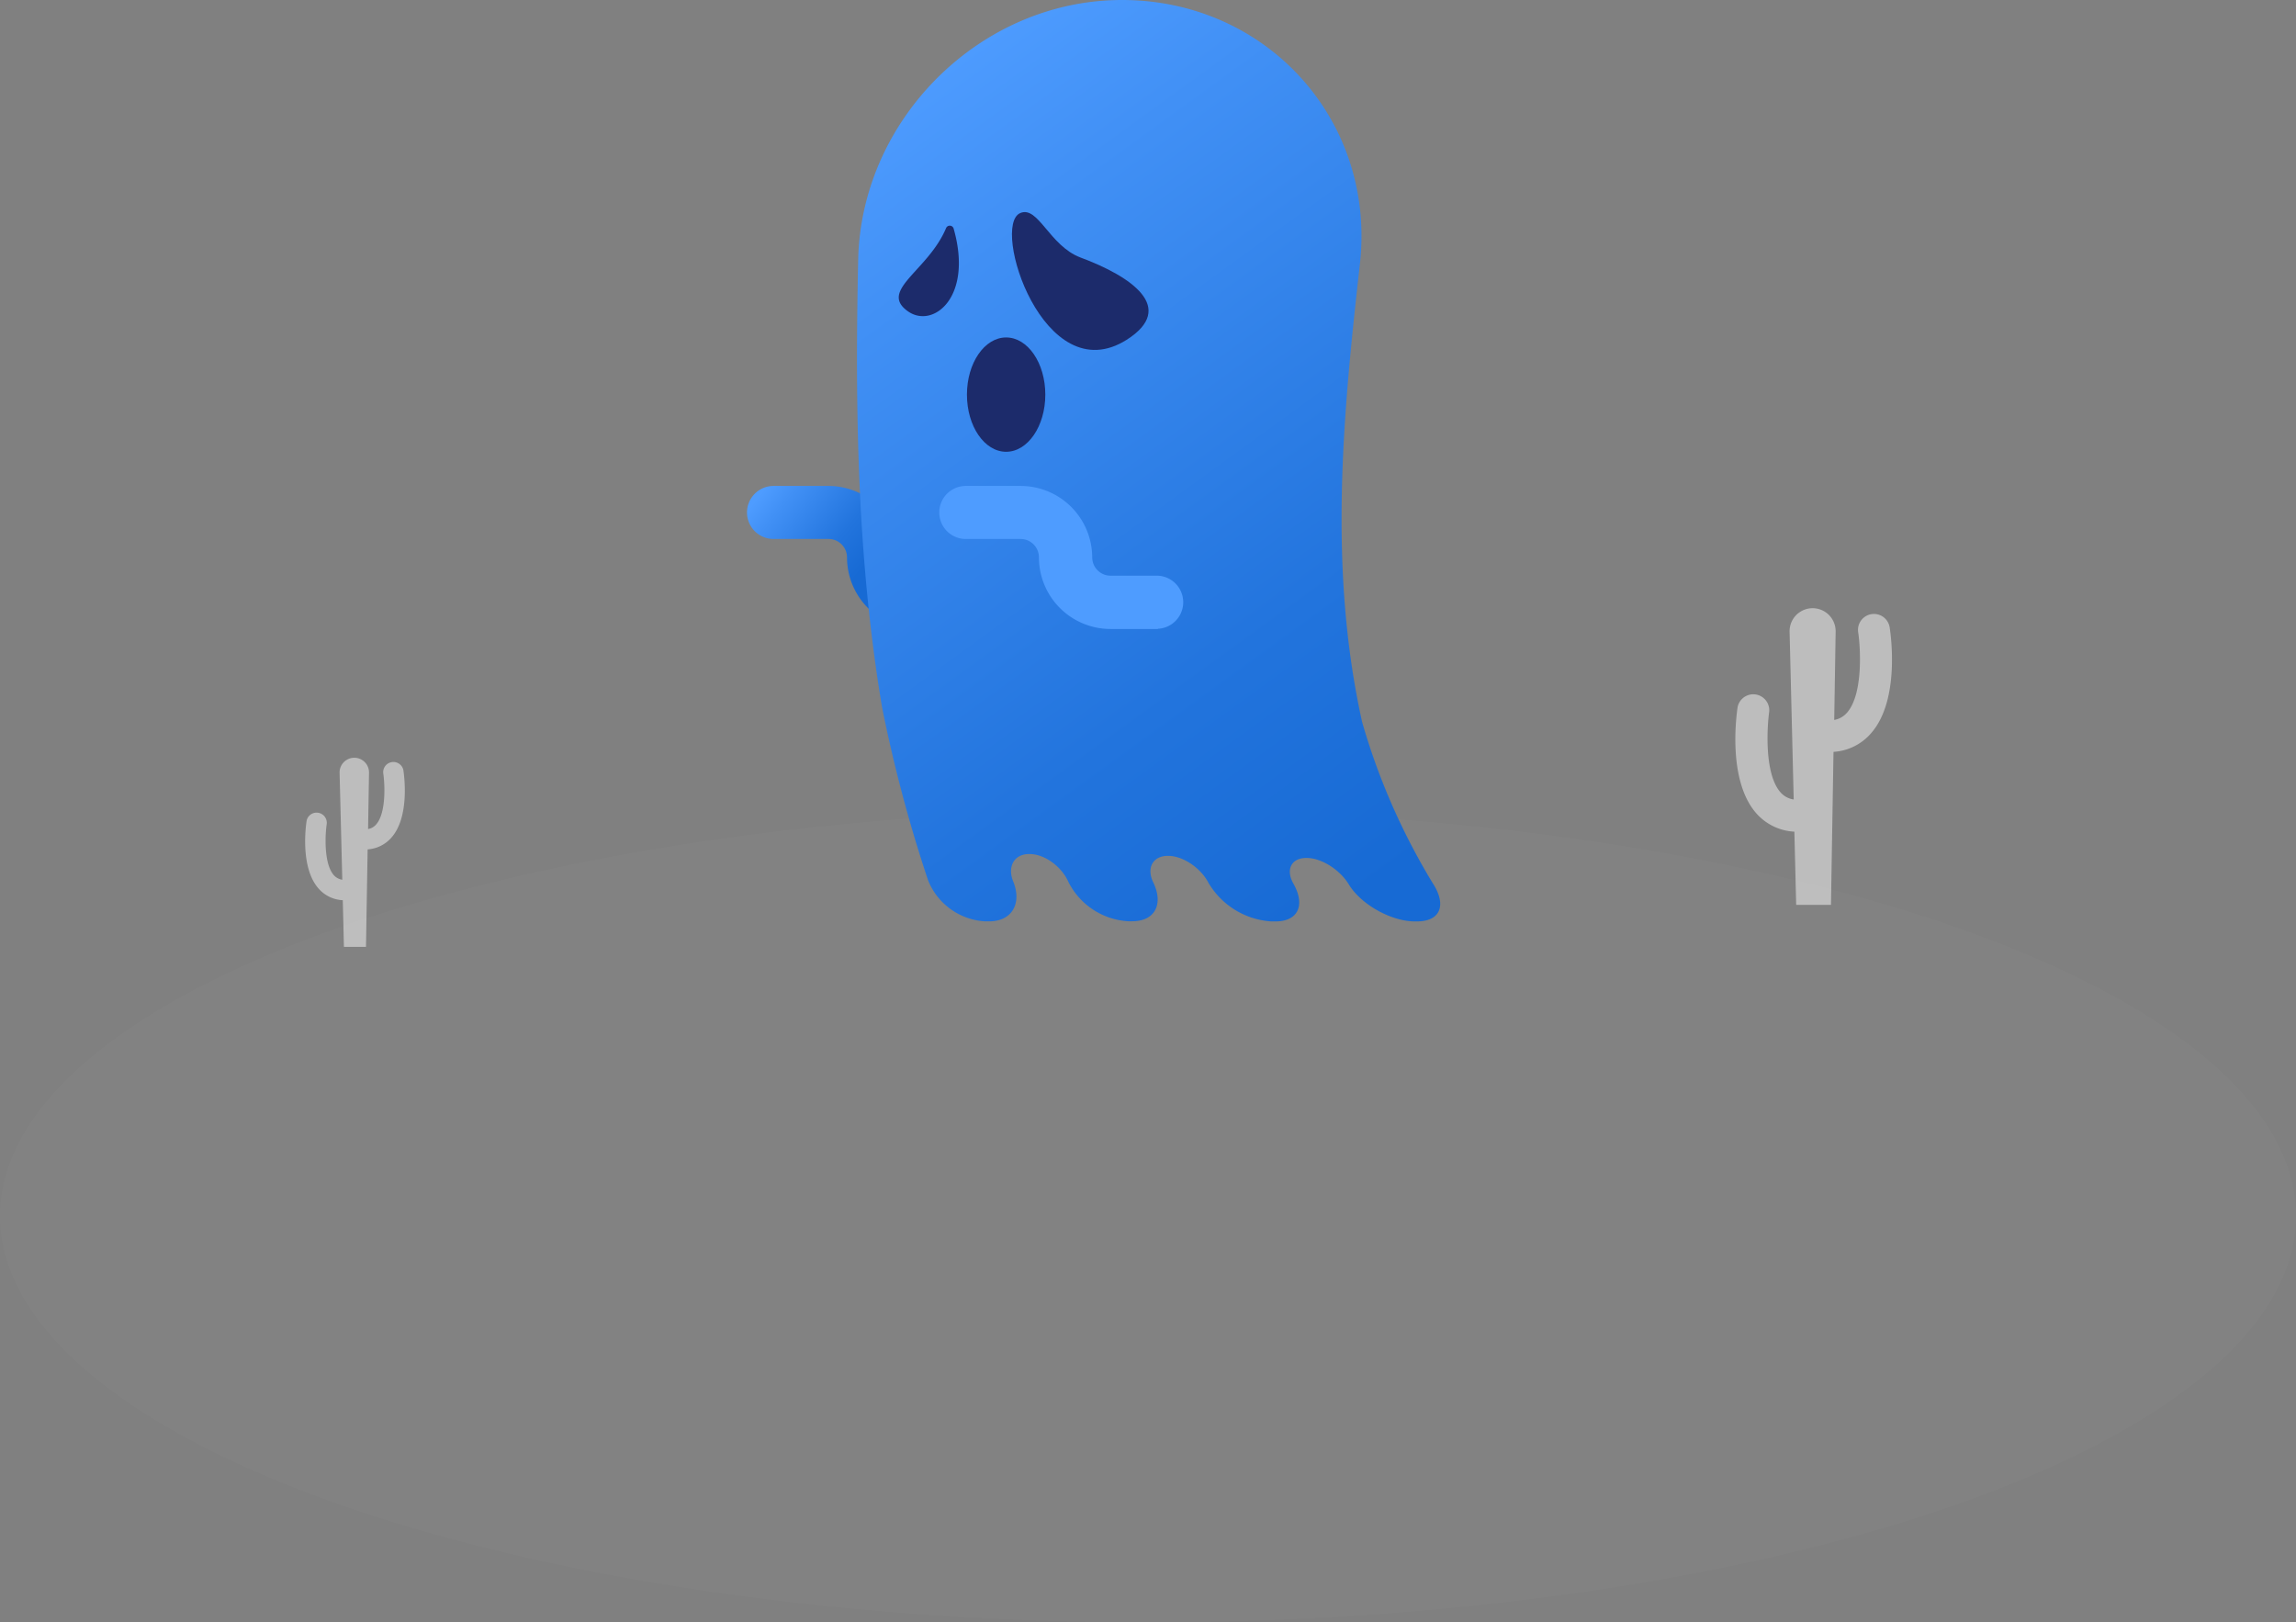<svg id="Layer_1" data-name="Layer 1" xmlns="http://www.w3.org/2000/svg" xmlns:xlink="http://www.w3.org/1999/xlink" viewBox="0 0 416.56 294.33"><rect x="0" y="0" width="416.56" height="294.33" fill="#808080" stroke="none"/><defs><style>.cls-1{fill:#bdbdbd;}.cls-2{opacity:0.02;fill:url(#linear-gradient);}.cls-3{fill:url(#linear-gradient-2);}.cls-4{fill:url(#linear-gradient-3);}.cls-5{fill:#1c2b6b;}.cls-6{fill:#4e9cff;}</style><linearGradient id="linear-gradient" x1="208.28" y1="113.45" x2="208.28" y2="229.23" gradientUnits="userSpaceOnUse"><stop offset="0" stop-color="#e5e5e5"/><stop offset="0.48" stop-color="#f4f4f4"/><stop offset="1" stop-color="#fff"/></linearGradient><linearGradient id="linear-gradient-2" x1="196.08" y1="258.79" x2="214.1" y2="273" gradientUnits="userSpaceOnUse"><stop offset="0" stop-color="#4e9cff"/><stop offset="0.19" stop-color="#4190f5"/><stop offset="0.71" stop-color="#2274dd"/><stop offset="1" stop-color="#176ad4"/></linearGradient><linearGradient id="linear-gradient-3" x1="210.68" y1="193.14" x2="309.84" y2="329.74" xlink:href="#linear-gradient-2"/></defs><path class="cls-1" d="M398.94,285.55a2.89,2.89,0,1,0-5.71.9c.41,2.69.94,11.14-2,14.54a4,4,0,0,1-2.35,1.35l.26-16.09a4.18,4.18,0,1,0-8.36,0l.75,30.52a3.92,3.92,0,0,1-2.45-1.36c-2.91-3.4-2.38-11.85-2-14.54a2.9,2.9,0,0,0-5.72-.9c-.2,1.33-1.88,13.16,3.29,19.2a9.87,9.87,0,0,0,7,3.44l.33,13.28h6.31l.46-27.76a9.77,9.77,0,0,0,6.85-3.42C400.83,298.71,399.15,286.88,398.94,285.55Z" transform="translate(-56.1 -171.73)"/><path class="cls-1" d="M129.28,311.43a1.85,1.85,0,0,0-3.65.57c.27,1.72.6,7.1-1.26,9.27a2.45,2.45,0,0,1-1.49.86l.17-10.26a2.67,2.67,0,1,0-5.34,0l.49,19.46a2.58,2.58,0,0,1-1.57-.87c-1.85-2.17-1.52-7.55-1.25-9.27a1.85,1.85,0,0,0-3.65-.57c-.13.84-1.2,8.38,2.1,12.23a6.2,6.2,0,0,0,4.46,2.19l.21,8.47h4l.3-17.69a6.24,6.24,0,0,0,4.36-2.19C130.48,319.81,129.41,312.28,129.28,311.43Z" transform="translate(-56.1 -171.73)"/><ellipse class="cls-2" cx="208.28" cy="220.6" rx="208.28" ry="73.73"/><path class="cls-3" d="M231.36,285.84h-8.59a13,13,0,0,1-13-13,3.34,3.34,0,0,0-3.33-3.33h-10a4.81,4.81,0,1,1,0-9.62h10a13,13,0,0,1,12.95,12.95,3.34,3.34,0,0,0,3.33,3.33h8.59a4.82,4.82,0,0,1,0,9.63Z" transform="translate(-56.1 -171.73)"/><path class="cls-4" d="M259.65,171.73h0c-25.59,0-47.23,21.48-47.85,47-.59,27.31-.2,54.26,4.32,81.25a259.25,259.25,0,0,0,8.37,31.48,11.89,11.89,0,0,0,10.31,7.42h.76c4.14,0,6-3.25,4.35-7.28h0c-1.11-2.76.3-5,3-4.93h0c2.73,0,5.8,2.29,7,5h0a13,13,0,0,0,10.86,7.19h.76c4.14,0,5.7-3.14,3.8-7.06h0c-1.3-2.68,0-4.84,2.71-4.8h0c2.73,0,5.94,2.24,7.31,4.89h0a14.3,14.3,0,0,0,11.41,7h.76c4.14,0,5.42-3,3.25-6.84h0c-1.49-2.6-.34-4.71,2.4-4.67h0c2.73,0,6.06,2.19,7.62,4.76h0c2.28,3.77,7.82,6.75,12,6.75h.38c4.35,0,5.41-3.06,2.86-6.95a120.21,120.21,0,0,1-12.81-29.25c-6.11-27.64-3.55-55-.42-82.84C305.86,193.65,285.94,171.72,259.65,171.73Z" transform="translate(-56.1 -171.73)"/><path class="cls-5" d="M220.83,228.21c4.51,3.19,11.86-2.46,8.29-15a.73.73,0,0,0-1.37-.11C224.48,220.9,215.46,224.42,220.83,228.21Z" transform="translate(-56.1 -171.73)"/><path class="cls-5" d="M241.21,210.38c-5.4,2.28,4.27,32.47,19.29,23,9.15-5.81.89-11.5-8.39-14.94C246.47,216.29,244.45,209,241.21,210.38Z" transform="translate(-56.1 -171.73)"/><ellipse class="cls-5" cx="182.54" cy="71.59" rx="7.11" ry="10.37"/><path class="cls-6" d="M266.17,285.84h-8.58a13,13,0,0,1-13-13,3.33,3.33,0,0,0-3.33-3.33h-9.94a4.81,4.81,0,1,1,0-9.62h9.94a13,13,0,0,1,13,12.95,3.33,3.33,0,0,0,3.33,3.33h8.58a4.82,4.82,0,0,1,0,9.63Z" transform="translate(-56.1 -171.73)"/></svg>